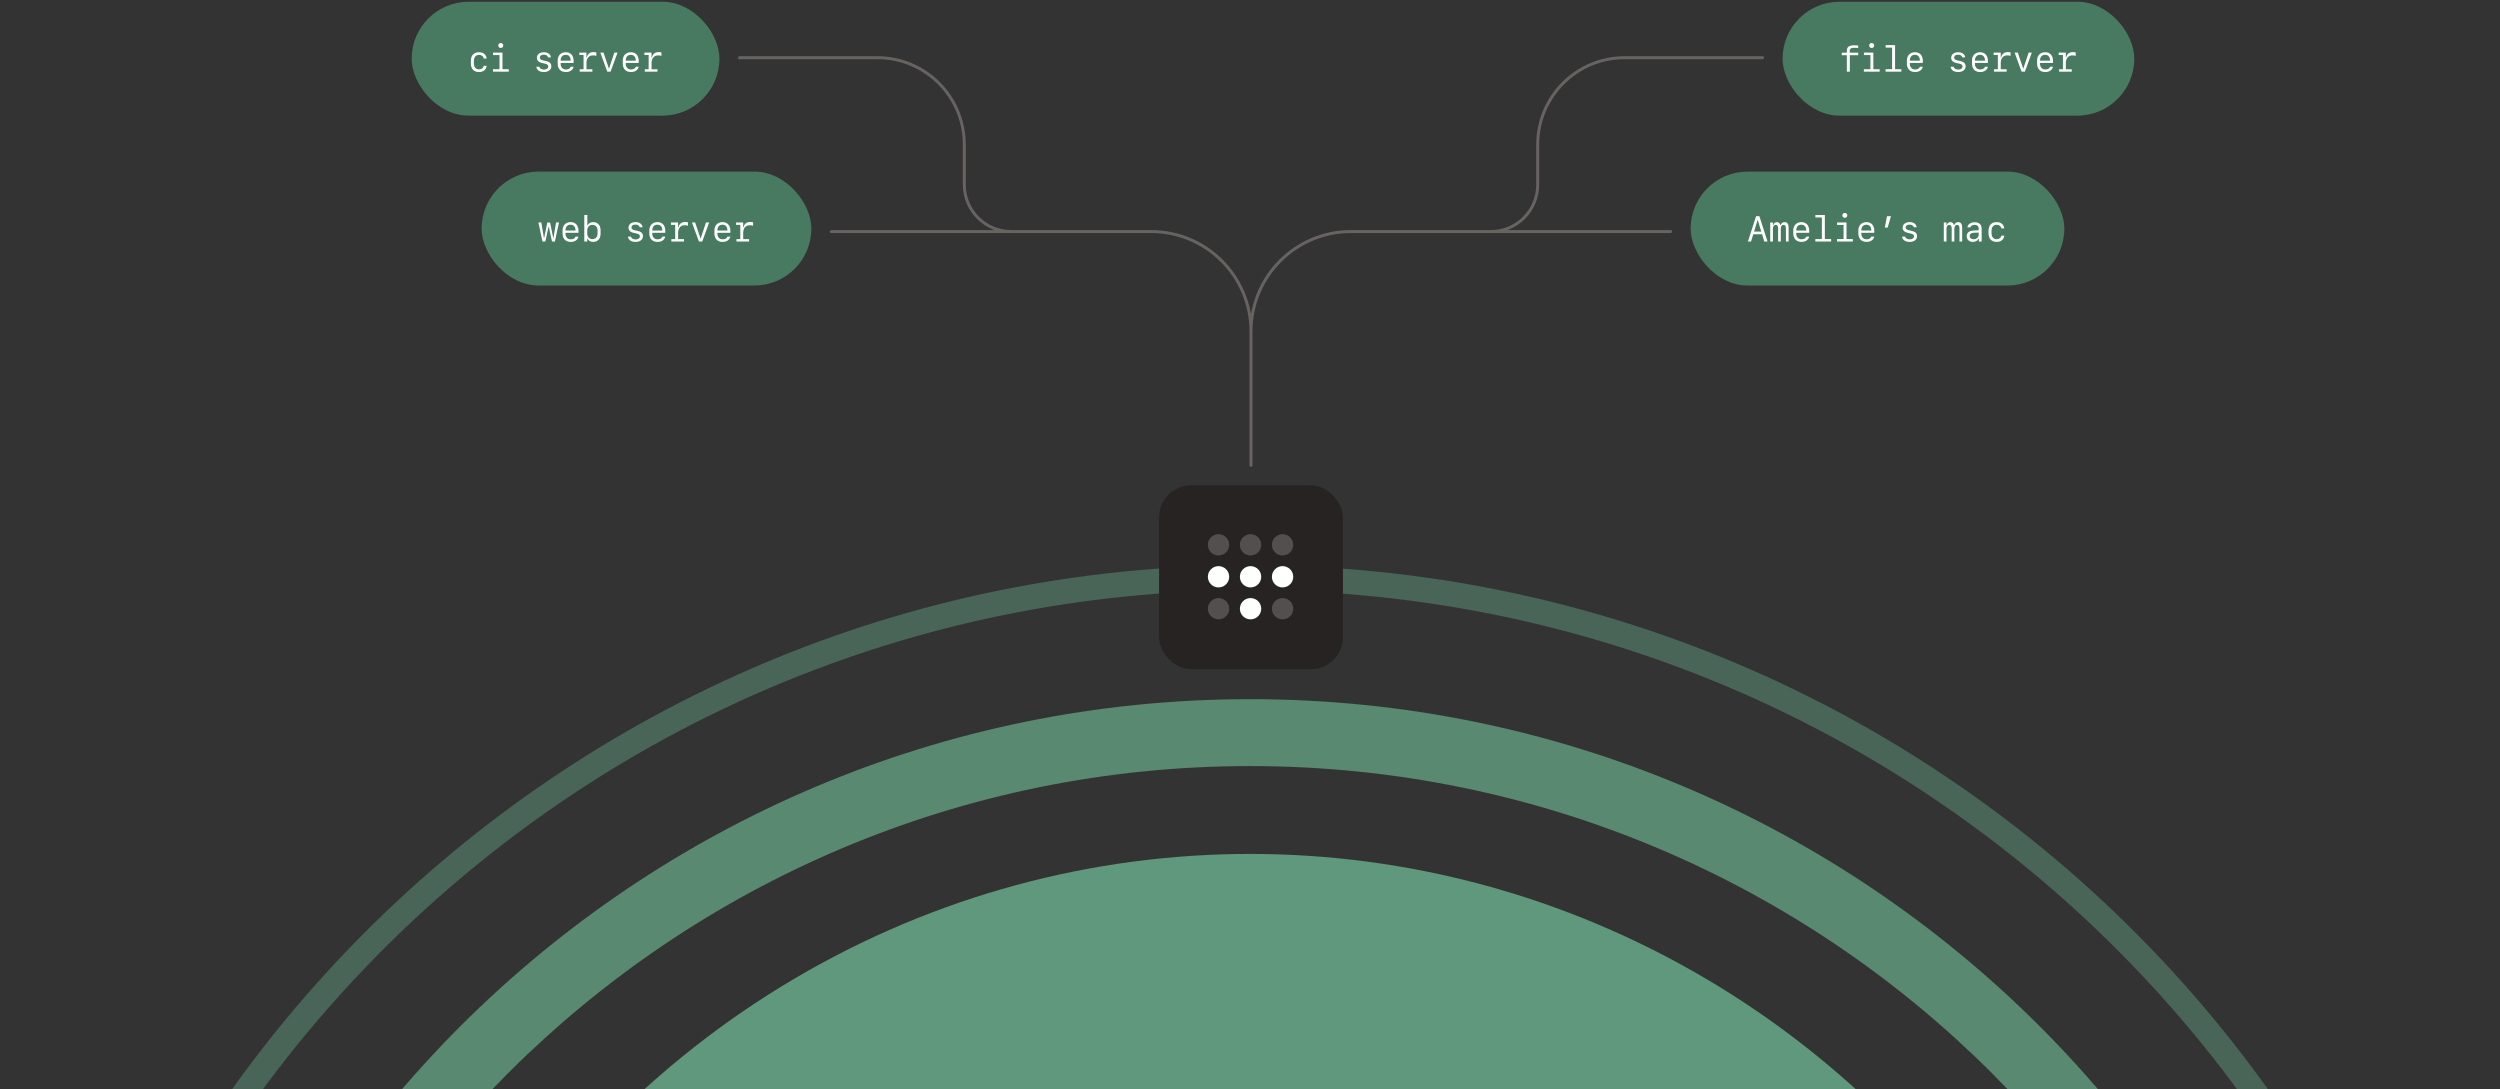 <svg xmlns="http://www.w3.org/2000/svg" fill="none" viewBox="0 0 1251 545"><rect x="0" y="0" width="1251" height="545" fill="#333333" stroke="none"/><ellipse cx="625.552" cy="892.878" fill="#5F987C" rx="455.946" ry="465.573" style="transform:none;transform-origin:625.552px 892.878px" transformOrigin="625.552px 892.878px"/><path fill="#5F987C" d="M1184 907.867c0 308.173-250.049 558.003-558.5 558.003S67 1216.04 67 907.867c0-308.175 250.049-558 558.5-558s558.5 249.825 558.5 558Zm-1083.49 0c0 289.683 235.046 524.523 524.99 524.523s524.99-234.84 524.99-524.523c0-289.684-235.046-524.52-524.99-524.52s-524.99 234.836-524.99 524.52Z" opacity=".85" style="transform:none;transform-origin:625.5px 907.868px" transformOrigin="625.5px 907.868px"/><path fill="#5F987C" d="M1251 907.867c0 345.183-280.046 625.003-625.5 625.003S0 1253.05 0 907.867c0-345.178 280.046-625 625.5-625s625.5 279.822 625.5 625Zm-1238.49 0c0 338.273 274.445 612.503 612.99 612.503s612.99-274.23 612.99-612.503c0-338.274-274.445-612.5-612.99-612.5S12.51 569.593 12.51 907.867Z" opacity=".5" style="transform:none;transform-origin:625.5px 907.868px" transformOrigin="625.5px 907.868px"/><rect width="92" height="92" x="580" y="242.867" fill="#272323" rx="16"/><ellipse cx="609.755" cy="288.617" fill="#fff" rx="5.341" ry="5.328"/><ellipse cx="625.778" cy="288.617" fill="#fff" rx="5.341" ry="5.328"/><ellipse cx="609.755" cy="304.597" fill="#fff" opacity=".2" rx="5.341" ry="5.328"/><ellipse cx="641.798" cy="304.597" fill="#fff" opacity=".2" rx="5.341" ry="5.328"/><ellipse cx="625.778" cy="304.597" fill="#fff" rx="5.341" ry="5.328"/><ellipse cx="641.798" cy="288.617" fill="#fff" rx="5.341" ry="5.328"/><ellipse cx="609.755" cy="272.632" fill="#fff" opacity=".2" rx="5.341" ry="5.328"/><ellipse cx="625.778" cy="272.632" fill="#fff" opacity=".2" rx="5.341" ry="5.328"/><ellipse cx="641.798" cy="272.632" fill="#fff" opacity=".2" rx="5.341" ry="5.328"/><rect width="154" height="57" x="206" y=".867" fill="#487961" rx="28.5"/><path fill="#fff" d="M243.536 29.302h-1.476c-.185-1.116-1.117-1.82-2.347-1.82-1.661 0-2.584 1.134-2.584 3.182v.861c0 2.048.923 3.173 2.584 3.173 1.23 0 2.162-.694 2.347-1.784h1.476c-.237 1.942-1.687 3.129-3.797 3.129-2.593 0-4.104-1.59-4.104-4.324V30.47c0-2.734 1.511-4.325 4.104-4.325 2.11 0 3.551 1.196 3.797 3.156Zm7.051-5.309c-.703 0-1.239-.527-1.239-1.23 0-.695.536-1.222 1.239-1.222.704 0 1.24.527 1.24 1.222 0 .703-.536 1.23-1.24 1.23Zm3.999 11.874h-7.901v-1.24h3.27V27.57h-3.244v-1.239h4.72v8.297h3.155v1.24Zm14.077-6.96c0-1.653 1.406-2.76 3.506-2.76 1.987 0 3.332.993 3.507 2.584h-1.441c-.176-.836-.976-1.345-2.092-1.345-1.213 0-1.995.562-1.995 1.432 0 .73.492 1.143 1.688 1.407l1.344.307c1.855.422 2.698 1.23 2.698 2.61 0 1.758-1.467 2.901-3.726 2.901-2.162 0-3.595-1.01-3.762-2.645h1.521c.219.878 1.063 1.388 2.294 1.388 1.3 0 2.127-.589 2.127-1.503 0-.756-.466-1.16-1.679-1.432l-1.415-.326c-1.723-.395-2.575-1.265-2.575-2.619Zm16.903 4.5h1.451c-.29 1.573-1.802 2.636-3.806 2.636-2.619 0-4.14-1.573-4.14-4.29v-1.432c0-2.513 1.609-4.166 4.035-4.166 2.478 0 3.937 1.644 3.937 4.404v.931h-6.495v.387c0 1.749 1.037 2.874 2.663 2.874 1.204 0 2.092-.51 2.355-1.345Zm-2.469-5.968c-1.591 0-2.549 1.09-2.549 2.917h5.018c0-1.819-.931-2.918-2.469-2.918Zm10.373 4.157v3.076h2.953v1.195h-6.336v-1.195h1.924v-7.146h-2.118v-1.195h3.56v2.435h.193c.352-1.767 1.538-2.681 3.375-2.681.545 0 1.064.08 1.38.21v1.68a5.044 5.044 0 0 0-1.573-.264c-2.11 0-3.358 1.459-3.358 3.885Zm6.929-5.265h1.599l2.663 7.937h.115l2.645-7.937h1.591l-3.481 9.536h-1.643l-3.489-9.536Zm17.738 7.075h1.451c-.29 1.574-1.802 2.637-3.806 2.637-2.619 0-4.14-1.573-4.14-4.29v-1.432c0-2.513 1.609-4.166 4.034-4.166 2.479 0 3.938 1.644 3.938 4.404v.931h-6.495v.387c0 1.749 1.037 2.874 2.663 2.874 1.204 0 2.092-.51 2.355-1.345Zm-2.469-5.967c-1.591 0-2.549 1.09-2.549 2.917h5.018c0-1.819-.931-2.918-2.469-2.918Zm10.373 4.157v3.076h2.953v1.195h-6.337v-1.195h1.925v-7.146h-2.118v-1.195h3.56v2.435h.193c.352-1.767 1.538-2.681 3.375-2.681.545 0 1.063.08 1.38.21v1.68a5.049 5.049 0 0 0-1.573-.264c-2.11 0-3.358 1.459-3.358 3.885Z"/><rect width="176" height="57" x="892" y=".867" fill="#487961" rx="28.5"/><path fill="#fff" d="M924.157 35.867v-8.235H921.6v-1.275h2.557V25.4c0-1.845 1.143-2.707 3.489-2.707.554 0 1.881.044 2.198.088v1.222c-.413-.044-1.644-.08-2.18-.08-1.327 0-2.03.493-2.03 1.451v.984h4.21v1.275h-4.193v8.235h-1.494Zm12.43-11.874c-.703 0-1.239-.527-1.239-1.23 0-.695.536-1.222 1.239-1.222.704 0 1.24.527 1.24 1.222 0 .703-.536 1.23-1.24 1.23Zm3.999 11.874h-7.901v-1.24h3.27V27.57h-3.244v-1.239h4.72v8.297h3.155v1.24Zm10.857 0h-7.901v-1.24h3.261v-10.8h-3.235v-1.24h4.729v12.04h3.146v1.24Zm9.267-2.46h1.45c-.29 1.573-1.802 2.636-3.806 2.636-2.619 0-4.14-1.573-4.14-4.29v-1.432c0-2.513 1.609-4.166 4.035-4.166 2.478 0 3.937 1.644 3.937 4.404v.931h-6.495v.387c0 1.749 1.037 2.874 2.663 2.874 1.204 0 2.092-.51 2.356-1.345Zm-2.47-5.968c-1.591 0-2.549 1.09-2.549 2.917h5.019c0-1.819-.932-2.918-2.47-2.918Zm18.137 1.467c0-1.652 1.406-2.76 3.506-2.76 1.987 0 3.331.994 3.507 2.584h-1.441c-.176-.835-.976-1.344-2.092-1.344-1.213 0-1.995.562-1.995 1.432 0 .73.492 1.143 1.687 1.407l1.345.307c1.855.422 2.698 1.23 2.698 2.61 0 1.758-1.467 2.901-3.726 2.901-2.162 0-3.595-1.01-3.762-2.645h1.521c.219.878 1.063 1.388 2.294 1.388 1.3 0 2.127-.589 2.127-1.503 0-.756-.466-1.16-1.679-1.432l-1.415-.326c-1.723-.395-2.575-1.265-2.575-2.619Zm16.903 4.5h1.451c-.29 1.574-1.802 2.637-3.806 2.637-2.619 0-4.14-1.573-4.14-4.29v-1.432c0-2.513 1.609-4.166 4.034-4.166 2.479 0 3.938 1.644 3.938 4.404v.931h-6.495v.387c0 1.749 1.037 2.874 2.663 2.874 1.204 0 2.092-.51 2.355-1.345Zm-2.469-5.967c-1.591 0-2.549 1.09-2.549 2.917h5.018c0-1.819-.931-2.918-2.469-2.918Zm10.369 4.157v3.076h2.96v1.195h-6.34v-1.195h1.925v-7.146h-2.118v-1.195h3.563v2.435h.19c.35-1.767 1.54-2.681 3.38-2.681.54 0 1.06.08 1.37.21v1.68a4.97 4.97 0 0 0-1.57-.264c-2.11 0-3.36 1.459-3.36 3.885Zm6.93-5.265h1.6l2.67 7.937h.11l2.64-7.937h1.6l-3.48 9.536h-1.65l-3.49-9.536Zm17.74 7.075h1.45c-.29 1.574-1.8 2.637-3.8 2.637-2.62 0-4.14-1.573-4.14-4.29v-1.432c0-2.513 1.6-4.166 4.03-4.166 2.48 0 3.94 1.644 3.94 4.404v.931h-6.5v.387c0 1.749 1.04 2.874 2.67 2.874 1.2 0 2.09-.51 2.35-1.345Zm-2.47-5.967c-1.59 0-2.55 1.09-2.55 2.917h5.02c0-1.819-.93-2.918-2.47-2.918Zm10.38 4.157v3.076h2.95v1.195h-6.34v-1.195h1.93v-7.146h-2.12v-1.195h3.56v2.435h.19c.35-1.767 1.54-2.681 3.38-2.681.54 0 1.06.08 1.38.21v1.68a5.083 5.083 0 0 0-1.58-.264c-2.11 0-3.35 1.459-3.35 3.885Z"/><rect width="165" height="57" x="241" y="85.867" fill="#487961" rx="28.5"/><path fill="#fff" d="m279.714 111.331-2.048 9.536h-1.433l-1.617-7.435h-.105l-1.617 7.435h-1.433l-2.048-9.536h1.459l1.292 7.647h.158l1.538-7.638h1.407l1.538 7.638h.158l1.292-7.647h1.459Zm8.282 7.075h1.45c-.29 1.573-1.802 2.637-3.806 2.637-2.619 0-4.139-1.573-4.139-4.289v-1.433c0-2.513 1.608-4.166 4.034-4.166 2.478 0 3.937 1.644 3.937 4.404v.931h-6.495v.387c0 1.749 1.037 2.874 2.663 2.874 1.204 0 2.092-.51 2.356-1.345Zm-2.47-5.968c-1.591 0-2.549 1.09-2.549 2.918h5.019c0-1.819-.932-2.918-2.47-2.918Zm11.349 8.587c-1.362 0-2.364-.562-2.856-1.617h-.167v1.459h-1.468v-13.28h1.52v5.221h.159c.421-1.046 1.432-1.635 2.812-1.635 2.206 0 3.647 1.591 3.647 4.034v1.775c0 2.453-1.441 4.043-3.647 4.043Zm-.439-1.362c1.582 0 2.584-1.134 2.584-2.892V115.4c0-1.757-1.002-2.882-2.584-2.882-1.565 0-2.567 1.125-2.567 2.882v1.371c0 1.767 1.002 2.892 2.567 2.892Zm18.084-5.757c0-1.652 1.406-2.76 3.506-2.76 1.987 0 3.331.994 3.507 2.584h-1.441c-.176-.834-.976-1.344-2.092-1.344-1.213 0-1.995.562-1.995 1.432 0 .73.492 1.143 1.687 1.407l1.345.307c1.855.422 2.698 1.231 2.698 2.611 0 1.757-1.467 2.9-3.726 2.9-2.162 0-3.595-1.011-3.762-2.646h1.521c.219.879 1.063 1.389 2.294 1.389 1.3 0 2.127-.589 2.127-1.503 0-.756-.466-1.16-1.679-1.432l-1.415-.326c-1.723-.395-2.575-1.265-2.575-2.619Zm16.903 4.5h1.451c-.29 1.573-1.802 2.637-3.806 2.637-2.619 0-4.14-1.573-4.14-4.289v-1.433c0-2.513 1.609-4.166 4.035-4.166 2.478 0 3.937 1.644 3.937 4.404v.931h-6.495v.387c0 1.749 1.037 2.874 2.663 2.874 1.204 0 2.092-.51 2.355-1.345Zm-2.469-5.968c-1.591 0-2.549 1.09-2.549 2.918h5.018c0-1.819-.931-2.918-2.469-2.918Zm10.373 4.158v3.076h2.953v1.195h-6.337v-1.195h1.925v-7.146h-2.118v-1.195h3.56v2.435h.193c.352-1.767 1.538-2.681 3.375-2.681.545 0 1.064.079 1.38.211v1.679a5.026 5.026 0 0 0-1.573-.264c-2.11 0-3.358 1.459-3.358 3.885Zm6.929-5.265h1.599l2.663 7.937h.114l2.646-7.937h1.591l-3.481 9.536h-1.643l-3.489-9.536Zm17.738 7.075h1.45c-.29 1.573-1.801 2.637-3.805 2.637-2.619 0-4.14-1.573-4.14-4.289v-1.433c0-2.513 1.609-4.166 4.034-4.166 2.479 0 3.938 1.644 3.938 4.404v.931h-6.495v.387c0 1.749 1.037 2.874 2.663 2.874 1.204 0 2.092-.51 2.355-1.345Zm-2.469-5.968c-1.591 0-2.549 1.09-2.549 2.918h5.018c0-1.819-.931-2.918-2.469-2.918Zm10.373 4.158v3.076h2.953v1.195h-6.337v-1.195h1.925v-7.146h-2.118v-1.195h3.56v2.435h.193c.351-1.767 1.538-2.681 3.375-2.681.545 0 1.063.079 1.38.211v1.679a5.026 5.026 0 0 0-1.573-.264c-2.11 0-3.358 1.459-3.358 3.885Z"/><rect width="187" height="57" x="846" y="85.867" fill="#487961" rx="28.5"/><path fill="#fff" d="m882.842 120.867-1.099-3.638h-4.412l-1.107 3.638h-1.574l4.087-12.682h1.653l4.087 12.682h-1.635Zm-3.322-10.819-1.785 5.853h3.604l-1.776-5.853h-.043Zm15.497 3.797v7.022h-1.345v-6.583c0-1.16-.421-1.766-1.221-1.766-.835 0-1.345.729-1.345 1.916v6.433h-1.336v-6.592c0-1.151-.422-1.757-1.23-1.757-.844 0-1.372.729-1.372 1.916v6.433h-1.344v-9.536h1.336v1.345h.158c.237-.958.923-1.521 1.819-1.521.897 0 1.53.554 1.732 1.494h.158c.246-.914 1.011-1.494 1.969-1.494 1.327 0 2.021.923 2.021 2.69Zm8.836 4.561h1.45c-.29 1.573-1.802 2.637-3.806 2.637-2.619 0-4.14-1.573-4.14-4.289v-1.433c0-2.513 1.609-4.166 4.035-4.166 2.478 0 3.937 1.644 3.937 4.404v.931h-6.495v.387c0 1.749 1.037 2.874 2.663 2.874 1.204 0 2.092-.51 2.356-1.345Zm-2.47-5.968c-1.591 0-2.549 1.09-2.549 2.918h5.019c0-1.819-.932-2.918-2.47-2.918Zm14.917 8.429h-7.901v-1.239h3.261v-10.802h-3.235v-1.239h4.729v12.041h3.146v1.239Zm6.858-11.874c-.703 0-1.239-.527-1.239-1.23 0-.695.536-1.222 1.239-1.222.703 0 1.24.527 1.24 1.222 0 .703-.537 1.23-1.24 1.23Zm3.999 11.874h-7.901v-1.239h3.269v-7.058h-3.243v-1.239h4.72v8.297h3.155v1.239Zm9.266-2.461h1.451c-.29 1.573-1.802 2.637-3.806 2.637-2.619 0-4.14-1.573-4.14-4.289v-1.433c0-2.513 1.609-4.166 4.035-4.166 2.478 0 3.937 1.644 3.937 4.404v.931h-6.495v.387c0 1.749 1.037 2.874 2.663 2.874 1.204 0 2.092-.51 2.355-1.345Zm-2.469-5.968c-1.591 0-2.549 1.09-2.549 2.918h5.018c0-1.819-.931-2.918-2.469-2.918Zm10.628 1.468h-1.415l1.09-5.721h1.977l-1.652 5.721Zm7.508 0c0-1.652 1.407-2.76 3.507-2.76 1.987 0 3.331.994 3.507 2.584h-1.441c-.176-.834-.976-1.344-2.092-1.344-1.213 0-1.995.562-1.995 1.432 0 .73.492 1.143 1.687 1.407l1.345.307c1.855.422 2.698 1.231 2.698 2.611 0 1.757-1.467 2.9-3.726 2.9-2.162 0-3.595-1.011-3.762-2.646h1.521c.219.879 1.063 1.389 2.293 1.389 1.301 0 2.127-.589 2.127-1.503 0-.756-.465-1.16-1.678-1.432l-1.415-.326c-1.723-.395-2.576-1.265-2.576-2.619Zm29.783-.061v7.022h-1.345v-6.583c0-1.16-.422-1.766-1.222-1.766-.835 0-1.344.729-1.344 1.916v6.433h-1.336v-6.592c0-1.151-.422-1.757-1.231-1.757-.844 0-1.371.729-1.371 1.916v6.433h-1.345v-9.536h1.336v1.345h.159c.237-.958.922-1.521 1.819-1.521.896 0 1.529.554 1.731 1.494h.158c.247-.914 1.011-1.494 1.969-1.494 1.327 0 2.022.923 2.022 2.69Zm5.293 7.189c-1.819 0-3.032-1.142-3.032-2.874 0-1.687 1.213-2.689 3.384-2.804l2.619-.131v-.862c0-1.195-.73-1.854-2.057-1.854-1.098 0-1.872.466-2.118 1.283h-1.468c.176-1.529 1.653-2.575 3.604-2.575 2.241 0 3.524 1.142 3.524 3.129v6.53h-1.424v-1.433h-.149c-.457 1.02-1.494 1.591-2.883 1.591Zm.431-1.309c1.441 0 2.54-.958 2.54-2.233v-1.125l-2.452.114c-1.336.062-2.039.633-2.039 1.626 0 1.002.747 1.618 1.951 1.618Zm15.363-5.423h-1.47c-.19-1.116-1.12-1.82-2.351-1.82-1.661 0-2.584 1.134-2.584 3.182v.861c0 2.048.923 3.173 2.584 3.173 1.231 0 2.161-.694 2.351-1.784h1.47c-.23 1.942-1.68 3.129-3.794 3.129-2.593 0-4.105-1.591-4.105-4.324v-1.248c0-2.734 1.512-4.325 4.105-4.325 2.114 0 3.554 1.196 3.794 3.156Z"/><path stroke="#666361" stroke-linecap="round" stroke-width="1.5" d="M506 115.867h70c27.614 0 50 22.386 50 50v67M746 115.867h-70c-27.614 0-50 22.386-50 50v67M370 28.867h69.035c24.025 0 43.5 19.476 43.5 43.5v20.035c0 12.96 10.506 23.465 23.465 23.465v0M506 115.867h-90M882 28.867h-69.035c-24.025 0-43.5 19.476-43.5 43.5v20.035c0 12.96-10.506 23.465-23.465 23.465v0M746 115.867h90"/></svg>